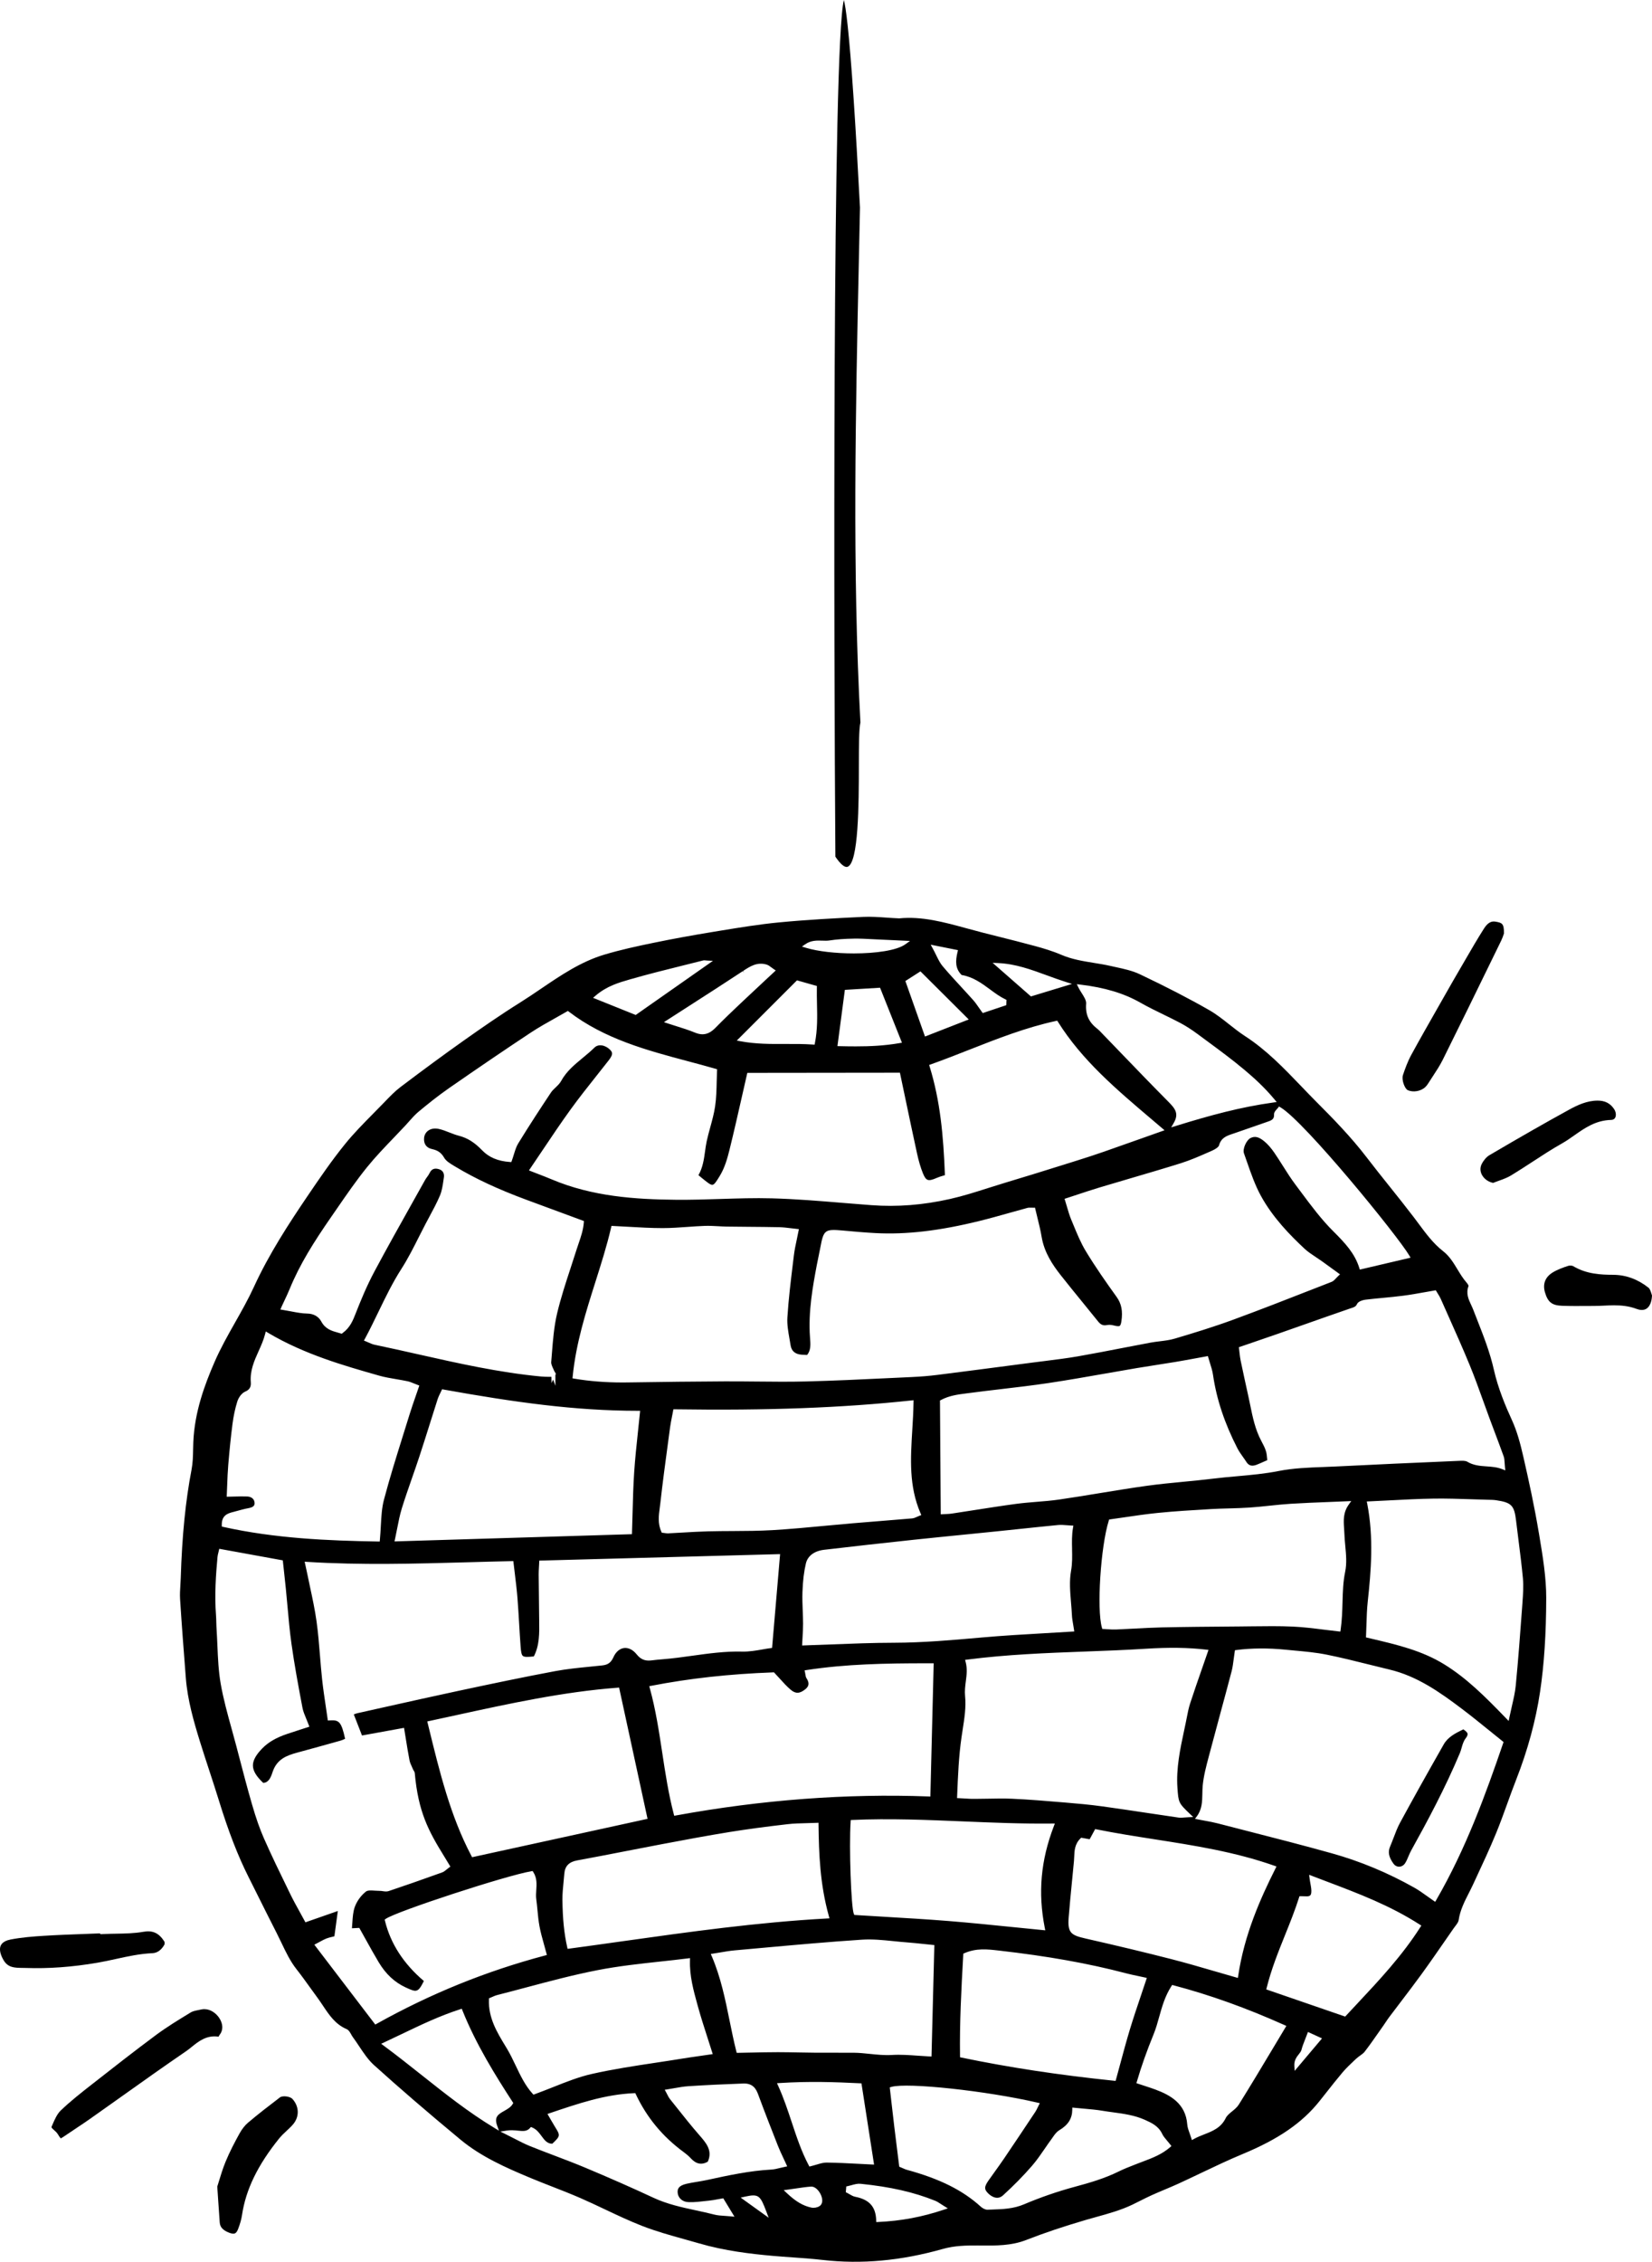 <?xml version="1.0" encoding="UTF-8"?>
<svg id="b" data-name="Layer 2" xmlns="http://www.w3.org/2000/svg" width="142.461" height="194.928" viewBox="0 0 142.461 194.928">
  <g id="c" data-name="Layer 1">
    <g>
      <path d="m132.698,132.083c-.374-2.249-.853-4.437-1.316-6.467-.283-1.245-.563-2.272-1.003-3.234-.532-1.162-1.189-2.706-1.555-4.337-.331-1.48-.89-2.904-1.431-4.281-.119-.302-.237-.604-.354-.907-.051-.133-.113-.264-.174-.395-.221-.47-.471-1.003-.221-1.638-.001-.027-.064-.162-.163-.274-.316-.359-.56-.763-.796-1.153-.355-.587-.69-1.142-1.258-1.584-.822-.64-1.466-1.509-2.089-2.349-.141-.191-.282-.382-.426-.569-.679-.891-1.392-1.782-2.081-2.644-.655-.819-1.333-1.667-1.982-2.515-1.329-1.736-2.872-3.316-4.338-4.785-.446-.447-.883-.902-1.32-1.358-1.463-1.524-2.975-3.1-4.808-4.287-.484-.313-.944-.676-1.388-1.027-.545-.431-1.109-.876-1.713-1.222-1.746-.999-3.708-2.013-5.997-3.098-.64-.303-1.38-.463-2.094-.617-.157-.034-.313-.068-.468-.103-.459-.104-.936-.181-1.397-.255-.93-.15-1.892-.305-2.799-.694-.772-.332-1.572-.566-2.254-.752-1.076-.293-2.176-.569-3.241-.836l-1.292-.326c-.449-.114-.895-.236-1.341-.358-2.006-.549-3.9-1.066-5.859-.87-.387-.016-.734-.041-1.071-.064-.702-.048-1.365-.094-2.015-.064-2.34.109-4.843.242-7.293.478-1.678.161-3.377.439-5.019.708l-.561.092c-1.862.304-3.575.617-5.237.96-1.365.281-2.818.592-4.241,1.019-2.016.605-3.755,1.785-5.436,2.926-.592.402-1.205.817-1.822,1.203-1.712,1.07-3.362,2.217-4.889,3.298-1.635,1.157-3.407,2.458-5.416,3.977-.486.368-.924.824-1.348,1.264l-.13.135c-.288.299-.58.595-.873.89-.829.838-1.686,1.705-2.432,2.627-1.146,1.414-2.169,2.904-3.293,4.565-1.525,2.254-3.262,4.897-4.564,7.74-.484,1.055-1.063,2.078-1.623,3.067-.624,1.103-1.269,2.243-1.782,3.428-.841,1.94-1.715,4.275-1.824,6.888-.009.203-.013.409-.017.613-.011.579-.024,1.177-.135,1.754-.522,2.723-.819,5.69-.932,9.34-.007.206-.02.413-.032.62-.025.395-.05.803-.026,1.196.144,2.267.322,4.569.495,6.796.149,1.921.692,3.791,1.236,5.543.254.817.521,1.63.787,2.442.284.868.569,1.736.838,2.608.813,2.637,1.617,4.712,2.529,6.531l.698,1.396c.577,1.156,1.154,2.313,1.742,3.463.142.278.277.561.413.844.374.784.761,1.594,1.291,2.267.423.538.825,1.096,1.213,1.636.201.278.401.557.605.834.161.219.313.447.466.675.554.83,1.077,1.613,2.037,2.026.194.083.302.278.407.465.043.076.084.153.132.217.192.259.372.53.553.801.384.577.782,1.173,1.284,1.626,2.175,1.965,4.614,4.066,7.456,6.421,1.766,1.463,3.874,2.402,6.059,3.312.613.255,1.232.497,1.85.738.795.311,1.617.632,2.414.978.725.315,1.451.659,2.152.991,1.049.496,2.134,1.009,3.23,1.434,1.159.449,2.388.792,3.577,1.123.428.119.856.238,1.282.362,2.222.649,4.459.909,6.355,1.079.565.051,1.132.091,1.698.13.848.059,1.724.121,2.583.22,3.374.386,6.769.078,10.381-.942,1.036-.293,2.029-.307,3.041-.302l.241.002c1.299.014,2.642.024,3.914-.473,1.542-.603,3.224-1.168,5.143-1.73.303-.089.608-.173.912-.257,1.042-.288,2.121-.587,3.11-1.061.223-.107.444-.218.664-.329.338-.17.676-.34,1.021-.495.363-.164.731-.319,1.099-.474.398-.167.796-.334,1.188-.513.647-.297,1.29-.603,1.932-.909,1.18-.562,2.4-1.143,3.629-1.653,3.073-1.277,5.109-2.678,6.598-4.544.195-.243.387-.488.58-.732.453-.574.922-1.169,1.403-1.739.319-.378.685-.722,1.04-1.055l.132-.124c.104-.098.222-.184.34-.269.158-.113.307-.221.409-.353.412-.534.806-1.098,1.187-1.642l.412-.586c.071-.101.14-.203.208-.306.101-.151.201-.302.31-.447.328-.436.659-.87.99-1.305.592-.778,1.205-1.582,1.788-2.384.732-1.008,1.453-2.05,2.15-3.058l.613-.884c.045-.064.094-.128.143-.193.134-.174.272-.354.297-.521.124-.854.504-1.601.872-2.323.12-.236.24-.471.351-.711l.243-.522c.6-1.286,1.22-2.616,1.767-3.947.343-.836.656-1.7.959-2.537.243-.672.493-1.365.759-2.042,1.003-2.556,1.699-5.11,2.07-7.593.353-2.358.526-5.004.532-8.091.004-1.779-.299-3.597-.592-5.354l-.048-.286Zm-9.868-20.711c.285-.051.575-.103.869-.153l.118-.02.06.103c.039.066.079.13.118.193.086.137.175.28.243.432.218.491.436.982.656,1.473.62,1.39,1.262,2.826,1.85,4.257.423,1.029.805,2.092,1.176,3.121.178.496.357.991.54,1.485.142.382.286.763.429,1.144.265.702.529,1.403.782,2.109.057.161.068.329.081.541.007.109.014.233.03.379l.03.284-.266-.105c-.441-.176-.899-.207-1.342-.238-.558-.039-1.135-.079-1.676-.404-.166-.099-.459-.084-.718-.073l-.557.024c-3.279.142-6.67.288-10.003.459-.38.019-.761.033-1.144.048-1.273.047-2.59.097-3.834.343-1.205.238-2.431.348-3.618.453-.672.06-1.366.122-2.045.206-.853.106-1.723.189-2.564.27-1.035.099-2.106.202-3.15.347-1.357.188-2.732.414-4.062.632-1.14.187-2.318.381-3.481.55-.649.095-1.312.149-1.954.2-.577.047-1.173.095-1.752.172-1.226.164-2.47.359-3.672.547-.632.099-1.264.198-1.896.293-.158.024-.319.032-.496.04-.086.004-.178.008-.274.014l-.183.013-.066-9.811.093-.049c.708-.376,1.453-.472,2.173-.563l.224-.029c.941-.125,1.884-.236,2.826-.347,1.323-.155,2.691-.316,4.028-.516,1.68-.251,3.383-.551,5.028-.84.867-.153,1.733-.305,2.6-.451.572-.097,1.144-.185,1.717-.274.53-.082,1.059-.163,1.588-.252.578-.096,1.154-.203,1.766-.315l1.061-.194.043.151c.042.151.089.301.136.45.104.328.211.668.262,1.016.306,2.098.993,4.167,2.102,6.328.134.261.305.501.486.756.101.143.203.285.297.432.206.318.48.388.885.23.206-.081.409-.171.645-.276l.264-.116c-.004-.045-.008-.09-.012-.136-.018-.208-.036-.423-.095-.621-.091-.308-.253-.609-.408-.901-.526-.984-.745-2.057-.957-3.095-.051-.253-.103-.505-.159-.757-.229-1.03-.453-2.061-.669-3.093-.043-.206-.066-.417-.091-.64-.012-.111-.025-.227-.041-.352l-.018-.14,1.101-.376c.771-.263,1.532-.523,2.292-.789.715-.25,1.43-.502,2.144-.754,1.34-.472,2.68-.944,4.024-1.407l.13-.043c.238-.076.396-.126.499-.351.136-.297.692-.372.755-.379.499-.06,1-.108,1.501-.155.576-.055,1.151-.11,1.724-.184.606-.078,1.201-.184,1.831-.297Zm-6.921,20.359c.01.15.02.299.025.448.01.34.043.694.076,1.036.07.747.143,1.517-.009,2.246-.179.859-.203,1.715-.228,2.622-.022.76-.044,1.546-.162,2.365l-.024.165-.166-.018c-.426-.046-.844-.098-1.257-.149-.916-.114-1.782-.222-2.66-.262-1.178-.055-2.383-.037-3.549-.024-.35.005-.7.009-1.05.012l-.588.005c-2.006.016-4.081.031-6.12.076-.794.018-1.6.061-2.381.103-.528.029-1.057.057-1.586.078-.247.009-.497-.007-.738-.024-.104-.007-.208-.014-.311-.019l-.124-.006-.034-.119c-.455-1.565-.107-6.986.591-9.207l.032-.104.109-.016c.393-.054.792-.113,1.194-.172.935-.138,1.902-.28,2.871-.378,1.484-.15,2.999-.239,4.464-.324l.139-.009c.522-.03,1.045-.045,1.568-.059.578-.016,1.176-.032,1.76-.072.572-.039,1.155-.1,1.719-.159.597-.063,1.213-.127,1.824-.166,1.081-.068,2.163-.11,3.307-.155.51-.02,1.032-.04,1.571-.064l.355-.016-.207.289c-.503.702-.459,1.369-.411,2.077Zm-14.373,22.342c.089,1.267.093,1.315,1.065,2.242l.295.28-.407.018c-.124.005-.234.014-.334.022-.122.01-.233.019-.34.019-.07,0-.137-.003-.205-.014-.905-.13-1.809-.266-2.712-.402-1.27-.191-2.54-.381-3.812-.557-1.095-.153-2.194-.249-3.224-.335l-.27-.022c-1.415-.118-2.879-.241-4.319-.305-.684-.031-1.382-.018-2.058-.004-.382.007-.764.015-1.146.015-.316.006-.596-.016-.918-.034-.143-.008-.291-.016-.447-.024l-.172-.008.007-.172c.072-1.777.139-3.438.382-5.105.03-.205.061-.411.094-.617.15-.958.305-1.949.21-2.888-.045-.449.01-.876.064-1.29.072-.554.138-1.077-.014-1.65l-.051-.191.196-.025c3.427-.441,6.848-.569,10.157-.693,1.719-.064,3.497-.131,5.238-.241,2.009-.127,3.657-.103,5.187.076l.213.025-.07.203c-.157.453-.311.897-.463,1.332-.37,1.059-.719,2.059-1.049,3.073-.131.402-.214.832-.295,1.248-.028.141-.055.282-.084.422l-.139.657c-.343,1.605-.697,3.264-.579,4.949Zm-52.939,8.129c.024-.236.047-.474.066-.71.048-.66.399-1.028,1.104-1.157,1.409-.257,2.816-.532,4.222-.805,1.021-.199,2.042-.398,3.065-.591l.116-.022c1.884-.355,3.833-.721,5.758-1.032,1.46-.235,3.043-.449,4.981-.672.542-.063,1.086-.076,1.663-.09.27-.007.547-.014.834-.026l.178-.007.002.178c.03,2.471.123,5.113.887,7.852l.057.207-.215.012c-5.97.323-11.896,1.156-17.627,1.961-1.526.215-3.053.43-4.585.636l-.157.021-.035-.155c-.263-1.173-.39-2.426-.41-4.062-.006-.516.046-1.036.096-1.54Zm-7.886-2.144l-.061-.117c-1.816-3.444-2.734-7.202-3.706-11.182l-.098-.402.174-.037c.791-.17,1.581-.342,2.371-.514,4.508-.983,9.17-2,13.847-2.354l.15-.011,2.454,11.311-.168.036-14.963,3.271Zm38.667-29.652l.071.166-.168.064c-.066.025-.128.054-.188.081-.139.064-.283.129-.44.143-.915.08-1.831.153-2.747.226-.783.062-1.566.124-2.349.191-.779.066-1.557.14-2.336.213-1.515.143-3.082.291-4.628.382-1.131.066-2.283.072-3.396.077-.711.003-1.423.007-2.133.025-.734.02-1.482.063-2.204.105-.412.024-.825.048-1.238.068-.015,0-.03,0-.045,0-.09,0-.179-.013-.265-.026-.046-.006-.093-.014-.143-.018l-.098-.011-.041-.09c-.319-.7-.226-1.386-.137-2.05.017-.124.033-.247.047-.368.196-1.767.438-3.558.672-5.289l.174-1.295c.04-.295.097-.58.162-.909.031-.155.064-.318.096-.493l.027-.143.146.002c7.977.117,14.447-.128,20.369-.762l.194-.02-.003.195c-.011.799-.059,1.602-.107,2.379-.151,2.481-.295,4.825.707,7.157Zm13.071,3.101c.014.609.028,1.239-.087,1.875-.157.874-.078,1.815-.002,2.725.03.364.061.728.078,1.089.011.259.057.522.105.799.024.137.048.277.069.422l.028.186-.188.011c-.794.051-1.584.096-2.371.141-1.767.101-3.595.206-5.377.364l-.18.016c-2.427.214-4.939.436-7.431.441-1.79.003-3.616.074-5.382.143-.783.031-1.567.061-2.354.086l-.186.006.008-.187c.009-.179.019-.357.03-.535.022-.38.045-.774.044-1.157-.001-.365-.016-.731-.03-1.097-.022-.542-.043-1.103-.022-1.656.036-.964.13-1.74.296-2.439.153-.647.725-1.076,1.569-1.175,2.485-.292,5.075-.581,7.696-.86,1.432-.152,2.866-.295,4.299-.438.928-.093,1.854-.185,2.781-.28.685-.07,1.371-.142,2.056-.214,1.116-.118,2.233-.236,3.35-.343.244-.023.483-.003.74.017.12.01.247.02.38.026l.195.009-.033.193c-.107.622-.093,1.236-.079,1.832Zm-24.256,12.124c.422.355.776.338,1.261-.055.326-.265.353-.549.091-.951-.053-.08-.066-.167-.084-.278-.009-.057-.02-.126-.039-.212l-.039-.18.182-.028c3.404-.522,6.822-.581,10.31-.581h.641l-.004.177-.282,11.306-.175-.007c-7.046-.263-14.366.287-21.756,1.637l-.158.029-.041-.155c-.457-1.751-.728-3.542-.991-5.274-.278-1.831-.565-3.724-1.071-5.56l-.049-.18.183-.035c3.302-.641,6.734-1.018,10.493-1.155l.078-.003.053.057c.163.17.315.338.461.501.313.345.609.672.936.946Zm-16.676,24.163c1.798-.35,3.645-.551,5.432-.745.79-.086,1.577-.171,2.356-.269l.201-.025-.006.202c-.041,1.336.307,2.592.642,3.808l.047.17c.241.873.518,1.732.811,2.642.132.409.268.827.402,1.256l.061.194-1.038.15c-.586.084-1.144.163-1.699.254-.73.119-1.462.23-2.194.34-1.814.274-3.689.558-5.499.967-1.114.251-2.183.676-3.316,1.126-.522.207-1.054.418-1.604.618l-.109.039-.078-.085c-.631-.69-1.048-1.565-1.45-2.41-.238-.499-.484-1.015-.773-1.494l-.126-.207c-.723-1.191-1.471-2.423-1.413-3.995l.004-.113.105-.042c.049-.02.102-.043.157-.068.141-.063.302-.134.476-.178.834-.211,1.665-.433,2.496-.654,1.994-.53,4.056-1.08,6.115-1.48Zm9.867-1.192l-.087-.205.22-.034c.201-.031.398-.064.592-.097.429-.073.834-.143,1.252-.18l2.331-.21c2.826-.256,5.748-.521,8.628-.71.904-.061,1.825.033,2.718.124.354.036.708.072,1.061.099.547.041,1.092.099,1.618.154.237.025.47.049.697.072l.16.016-.245,9.605-.176-.008c-.321-.015-.647-.039-.977-.062-.744-.053-1.514-.109-2.268-.064-.641.037-1.279-.028-1.893-.092-.45-.047-.915-.095-1.373-.1-.572-.005-1.143-.003-1.713-.002-.507.003-1.011.003-1.518,0-.488-.003-.976-.013-1.464-.022-.617-.011-1.234-.024-1.851-.024h-.03c-.769,0-1.538.018-2.33.034l-1.205.024-.034-.133c-.221-.875-.403-1.771-.58-2.639-.372-1.832-.757-3.727-1.533-5.548Zm14.826-3.414c-.809-.048-1.62-.095-2.432-.147l-.103-.006-.043-.093c-.236-.503-.421-5.767-.278-7.933l.01-.154.155-.007c3.173-.143,6.411-.007,9.544.124,2.49.104,5.063.213,7.65.185l.254-.003-.091.237c-1.126,2.944-1.374,5.721-.782,8.74l.045.228-.231-.022c-.859-.084-1.709-.17-2.553-.255-1.913-.194-3.72-.377-5.569-.526-1.854-.149-3.745-.259-5.576-.367Zm6.855,3.289l.006-.106.098-.043c1.024-.447,1.978-.337,2.899-.233l.061.007c4.239.484,7.718,1.105,10.949,1.954.334.089.674.159,1.046.238.186.039.38.08.586.126l.187.041-.06.182c-.146.442-.294.879-.44,1.314-.339,1.004-.659,1.952-.956,2.929-.297.981-.57,1.994-.834,2.973-.12.444-.24.89-.363,1.337l-.039.141-.146-.015c-4.799-.5-8.972-1.133-13.133-1.993l-.136-.028-.002-.138c-.039-2.823.103-5.603.278-8.685Zm10.518-1.419c-1.23-.28-1.53-.493-1.426-1.808.083-1.046.188-2.106.289-3.132.057-.578.115-1.156.168-1.735.011-.122.016-.246.021-.37.02-.509.042-1.086.536-1.572l.064-.063.732.132.476-.876.126.025c1.656.334,3.357.599,5.002.856,3.411.532,6.938,1.083,10.322,2.277l.185.065-.088.176c-1.291,2.568-2.681,5.673-3.21,9.235l-.029.195-.189-.054c-.62-.176-1.222-.351-1.812-.523-1.294-.377-2.517-.733-3.757-1.05-2.229-.571-4.585-1.136-7.411-1.778Zm16.62-71.568l.092-.132.138.082c2.095,1.246,10.085,11.052,11.088,12.747l.12.203-4.377,1.026-.048-.153c-.391-1.244-1.209-2.124-2.237-3.146-1.033-1.026-1.919-2.217-2.776-3.368l-.484-.647c-.397-.528-.754-1.093-1.1-1.64-.236-.372-.471-.745-.72-1.108-.282-.41-.559-.728-.847-.971-.492-.415-.849-.499-1.236-.29-.327.177-.68.922-.541,1.307.087.243.172.488.257.732.345.99.7,2.013,1.203,2.931,1.037,1.893,2.554,3.427,3.76,4.552.293.274.647.507.988.732.172.114.345.228.511.347.297.213.592.428.911.66l.651.473-.154.143c-.08.074-.145.145-.203.207-.12.129-.224.241-.368.297l-1.535.599c-2.264.886-4.605,1.801-6.927,2.654-1.717.632-3.452,1.161-5.07,1.64-.421.125-.862.178-1.29.23-.264.032-.529.064-.79.113-.807.15-1.613.306-2.419.462-1.261.245-2.565.497-3.852.722-.928.161-1.877.28-2.795.394-.347.043-.695.086-1.042.132l-1.155.151c-2.379.312-4.759.624-7.14.924-.688.086-1.41.146-2.207.183l-2.006.094c-2.328.111-4.735.226-7.105.285-1.413.036-2.85.021-4.236.007-.926-.009-1.853-.018-2.777-.014-2.515.012-5.18.041-8.387.091-.152.003-.303.003-.454.003-1.443,0-2.825-.109-4.116-.328l-.159-.026.016-.161c.284-2.869,1.137-5.555,1.961-8.153.486-1.532.989-3.116,1.353-4.684l.032-.141.144.007c.459.022.908.047,1.35.072,1.007.057,1.957.111,2.914.111.708,0,1.43-.051,2.129-.101.507-.036,1.014-.072,1.521-.09.381-.012.765.009,1.137.029.251.014.503.028.755.032.626.009,1.252.014,1.878.019.878.007,1.756.014,2.633.032.33.007.655.047,1,.089.164.02.334.041.511.059l.188.02-.036.186c-.048.249-.099.486-.147.716-.1.469-.194.912-.247,1.353l-.082.67c-.187,1.535-.382,3.123-.479,4.688-.038.595.072,1.221.179,1.826.034.19.068.38.097.569q.117.753.953.813c.124.009.237.014.361.018l.111.005c.334-.406.294-.926.255-1.43l-.008-.105c-.162-2.207.255-4.437.591-6.228.047-.249.099-.497.151-.744.053-.253.106-.505.153-.759.28-1.516.391-1.596,1.936-1.457l.09.008c.894.081,1.818.165,2.726.212,2.658.14,5.508-.192,8.964-1.043.881-.217,1.771-.467,2.631-.709.5-.141.999-.281,1.5-.416.109-.03.216-.026.338-.022.056.003.12.003.187.003l.14-.002.031.136c.057.245.117.489.177.732.132.536.27,1.09.362,1.644.226,1.355.955,2.425,1.638,3.294.619.786,1.251,1.562,1.884,2.338.455.558.91,1.115,1.36,1.677.218.27.431.357.738.297.17-.034.376-.026.563.023.205.053.455.107.55.044.064-.042.11-.166.145-.39.134-.873.007-1.522-.411-2.104-.883-1.228-1.816-2.554-2.656-3.941-.43-.709-.751-1.489-1.061-2.242l-.196-.473c-.147-.351-.253-.713-.365-1.098-.051-.174-.103-.353-.161-.538l-.051-.163.163-.053c.303-.098.606-.199.909-.299.65-.215,1.3-.43,1.956-.628.901-.271,1.804-.536,2.706-.801,1.412-.414,2.872-.842,4.299-1.289.831-.261,1.649-.622,2.441-.971l.251-.11c.321-.143.561-.325.596-.455.18-.664.675-.828,1.153-.987l.103-.034c.49-.166.977-.336,1.465-.508.432-.151.863-.303,1.296-.451l.093-.031c.432-.144.657-.238.635-.655-.009-.184.13-.336.243-.457.034-.037.067-.071.089-.103Zm-55.002,26.095l-.019.19c-.053.541-.111,1.075-.167,1.604-.128,1.205-.25,2.343-.327,3.504-.077,1.157-.107,2.304-.139,3.518-.014.543-.029,1.094-.048,1.656l-.005.162-20.476.623.047-.216c.068-.317.127-.617.184-.907.119-.609.232-1.184.403-1.736.269-.867.574-1.738.867-2.58.217-.62.434-1.24.639-1.864.322-.978.631-1.961.941-2.943.213-.675.425-1.35.642-2.024.051-.159.124-.309.203-.469.039-.078.079-.161.12-.251l.056-.122.132.024c6.138,1.099,11.337,1.831,16.757,1.831h.191Zm37.973-36.728c2.104.253,3.747.747,5.168,1.555.642.365,1.322.697,1.98,1.017.484.236.968.472,1.444.723.488.258.982.574,1.509.965l.805.594c1.082.797,2.2,1.62,3.244,2.498.775.653,1.686,1.464,2.572,2.527l.199.239-.307.043c-2.825.396-5.389,1.09-8.369,2.012l-.422.13.221-.382c.465-.805.128-1.235-.482-1.848-1.35-1.358-2.7-2.759-4.005-4.114-.535-.555-1.07-1.111-1.607-1.665l-.126-.132c-.124-.132-.241-.256-.372-.357-.742-.572-1.038-1.242-.963-2.172.022-.266-.184-.59-.382-.903-.1-.157-.203-.319-.283-.482l-.141-.286.318.039Zm-7.084-1.857c1.487.069,2.8.549,4.189,1.057.528.194,1.075.394,1.636.571l.532.168-3.544,1.078-3.306-2.897.494.022Zm-3.479-1.115l-.041.174c-.186.783-.196,1.419.355,1.967.993.168,1.73.712,2.444,1.239.438.324.853.63,1.323.856l.103.049-.021.459-2.027.678-.075-.102c-.099-.135-.188-.263-.272-.383-.168-.241-.313-.449-.48-.635-.334-.375-.676-.745-1.016-1.115-.536-.58-1.089-1.182-1.608-1.795-.224-.263-.378-.578-.557-.942-.089-.182-.186-.38-.304-.595l-.177-.325,2.353.47Zm.927,5.975l-3.771,1.471-1.692-4.785,1.301-.832,4.162,4.145Zm-14.091-6.486c.487-.339,1.003-.322,1.459-.308.221.008.431.015.63-.016.609-.094,1.278-.144,2.105-.157.514-.009,1.027.019,1.528.045.19.009.38.02.57.028.472.02.944.043,1.469.068l1.267.059-.405.29c-.744.533-2.566.784-4.44.784-1.531,0-3.096-.168-4.135-.485l-.34-.104.291-.203Zm8.331,8.488l-.209.036c-1.288.224-2.531.281-3.772.281-.461,0-.923-.007-1.387-.018l-.193-.004.64-4.849,3.035-.184,1.887,4.737Zm-9.048-5.373l1.715.486-.003.133c-.009.478.001.957.011,1.419.024,1.083.049,2.203-.177,3.355l-.029.15-.153-.011c-.804-.056-1.605-.053-2.381-.049-1.247.006-2.538.011-3.853-.234l-.323-.06,5.191-5.19Zm-4.672-.795l.095.145-.066-.164c.593-.39,1.208-.792,2.024-.545.147.045.265.134.401.238.061.047.127.097.203.147l.182.122-1.045.974c-.609.565-1.2,1.115-1.786,1.671l-.218.206c-.713.675-1.45,1.373-2.144,2.084-.372.381-.729.565-1.126.565-.202,0-.414-.049-.643-.143-.522-.215-1.077-.389-1.614-.558-.241-.075-.482-.151-.724-.231l-.343-.113,2.11-1.357c1.617-1.039,3.146-2.02,4.693-3.04Zm-12.698,2.114c.969-.828,1.988-1.121,2.973-1.405l.038-.011c1.523-.438,3.087-.826,4.599-1.202.551-.137,1.102-.274,1.652-.413.093-.024.184-.012.264-.003.029.003.059.007.088.008l.507.024-6.661,4.666-3.678-1.478.218-.186Zm-27.096,26.842c.084-.182.167-.357.248-.529.168-.356.328-.693.468-1.036.871-2.123,2.07-4.03,3.603-6.24l.49-.709c.817-1.186,1.663-2.412,2.585-3.552.713-.88,1.511-1.711,2.283-2.515.336-.351.673-.701,1.004-1.056.109-.118.216-.239.323-.36.255-.289.52-.588.824-.842.761-.632,1.669-1.367,2.631-2.034,2.606-1.808,4.908-3.371,7.038-4.778.697-.46,1.435-.873,2.149-1.272.323-.181.645-.361.962-.545l.1-.058.091.07c3.077,2.351,6.723,3.323,10.249,4.262.799.213,1.6.426,2.396.655l.131.038-.006.136c-.014.298-.021.601-.028.906-.016.709-.032,1.441-.138,2.161-.09.607-.255,1.209-.415,1.79-.111.405-.227.824-.315,1.238-.058.278-.098.567-.137.848-.095.687-.193,1.396-.569,2.05l.263.218c.476.386.781.65.963.61.162-.028.36-.342.644-.816.394-.656.623-1.453.795-2.146.379-1.531.723-3.048,1.087-4.653.141-.624.284-1.255.431-1.894l.031-.134,13.16-.015.43,2.044c.345,1.64.687,3.274,1.043,4.904.148.678.316,1.244.515,1.734.13.321.252.49.395.547.158.064.399.014.8-.166.178-.08.361-.134.556-.191.046-.014.093-.027.141-.041-.132-3.478-.411-6.405-1.311-9.34l-.049-.158.156-.055c1.13-.403,2.25-.843,3.334-1.269,2.383-.937,4.848-1.907,7.437-2.467l.118-.026.065.103c2.075,3.307,5.008,5.795,8.114,8.428l1.075.913-1.818.645c-1.163.413-2.281.81-3.402,1.2-.733.255-1.514.512-2.388.784l-.895.28c-1.731.541-3.52,1.101-5.288,1.628-.49.147-.978.302-1.466.457-1.048.334-2.132.679-3.238.928-2.331.523-4.549.699-6.79.533-.823-.06-1.646-.128-2.469-.196-1.998-.166-4.065-.336-6.099-.391-1.487-.041-3.006.009-4.474.055-1.241.04-2.524.08-3.789.069-3.501-.034-7.227-.272-10.753-1.767-.359-.152-.723-.292-1.121-.445-.197-.076-.402-.155-.62-.241l-.201-.079.122-.179c.361-.531.714-1.057,1.063-1.576.812-1.21,1.58-2.354,2.402-3.489.73-1.009,1.517-2,2.279-2.959.334-.42.667-.84.997-1.263.4-.512.368-.694.134-.931-.199-.203-.458-.34-.709-.376-.176-.025-.431-.014-.637.188-.318.313-.667.602-1.005.881-.728.603-1.416,1.172-1.865,1.99-.123.225-.311.403-.493.576-.148.141-.288.275-.389.426-.794,1.194-1.834,2.771-2.825,4.389-.163.266-.258.574-.369.932-.054.176-.111.361-.18.551l-.045.123-.13-.009c-1.023-.07-1.806-.401-2.393-1.013-.649-.675-1.263-1.059-1.994-1.246-.286-.074-.564-.183-.832-.288-.313-.123-.609-.239-.919-.304-.347-.074-.672-.018-.909.157-.198.146-.321.368-.345.624-.047.503.198.852.674.955.521.113.809.318,1.062.755.165.287.543.513.877.713l.089.053c1.721,1.035,3.662,1.94,6.111,2.848,1.089.403,2.179.805,3.286,1.213l1.684.622-.009.13c-.047.637-.252,1.234-.451,1.812-.064.184-.126.368-.185.554-.158.503-.323,1.003-.487,1.505-.423,1.288-.861,2.621-1.178,3.953-.268,1.13-.362,2.327-.453,3.485-.019.238-.037.477-.057.715-.014.167.077.365.182.594.036.078.072.157.107.24h.017s.103.198.103.198l-.05.071v.942l-.193-.538-.141.305-.008-.54h-.141c-.236,0-.48,0-.722-.024-3.618-.338-7.199-1.144-10.662-1.924-1.223-.275-2.487-.559-3.733-.819-.172-.036-.327-.106-.492-.18-.076-.034-.155-.07-.238-.103l-.18-.072.093-.171c.411-.761.79-1.545,1.157-2.303.6-1.24,1.22-2.523,1.986-3.714.558-.869,1.034-1.814,1.494-2.727.194-.384.387-.767.586-1.146.103-.196.209-.391.313-.586.324-.602.659-1.224.928-1.857.168-.397.235-.855.299-1.298l.037-.249c.032-.206.023-.573-.393-.711-.401-.134-.667-.032-.834.316-.062.131-.146.246-.226.357-.059.08-.118.161-.166.248-.382.686-.767,1.371-1.151,2.056-1.065,1.899-2.166,3.863-3.209,5.814-.678,1.267-1.222,2.599-1.621,3.618-.236.606-.48,1.233-1.142,1.711l-.07.051-.082-.025c-.086-.027-.172-.051-.258-.075-.501-.139-1.069-.297-1.421-.959-.225-.423-.661-.671-1.196-.679-.465-.007-.926-.096-1.415-.189-.222-.043-.451-.086-.693-.125l-.224-.036.095-.207Zm-4.184,17.665l.259-.071c.363-.101.739-.205,1.119-.275.471-.087.513-.289.493-.476-.051-.449-.461-.515-.635-.523-.354-.016-.709-.005-1.084.005-.163.005-.328.009-.498.012l-.184.003.008-.184c.012-.266.022-.528.032-.788.022-.606.044-1.178.093-1.761.109-1.321.23-2.483.368-3.553.089-.686.228-1.333.414-1.923.098-.311.355-.711.687-.853.365-.155.508-.395.475-.802-.081-1.007.303-1.861.676-2.689.211-.47.43-.957.559-1.465l.057-.224.199.118c3.123,1.854,6.551,2.829,9.576,3.689.484.138.999.224,1.495.308.318.054.635.107.949.174.194.041.377.116.572.196.091.038.188.077.293.116l.157.059-.054.159c-.085.252-.172.499-.256.744-.191.55-.372,1.069-.536,1.601-.184.597-.371,1.193-.558,1.789-.567,1.811-1.154,3.683-1.645,5.543-.186.705-.227,1.459-.27,2.256-.021.386-.043.784-.081,1.194l-.015.159-.16-.003c-4.29-.067-8.873-.266-13.325-1.257l-.132-.03-.003-.136c-.018-.853.546-1.005.957-1.115Zm12.286,44.171l-.091-.12-5.168-6.769.182-.095c.114-.059.216-.115.31-.166.193-.105.36-.196.537-.267.161-.064.327-.105.52-.151.057-.014.117-.028.18-.044l.297-2.181-2.796.976-.07-.13c-.145-.268-.284-.521-.42-.767-.29-.524-.563-1.019-.809-1.524l-.187-.384c-.706-1.446-1.436-2.942-2.095-4.44-.359-.817-.674-1.714-1.021-2.91-.41-1.413-.788-2.859-1.153-4.258l-.202-.772c-.128-.492-.265-.983-.401-1.473-.352-1.268-.715-2.579-.946-3.894-.191-1.089-.24-2.215-.286-3.303-.02-.463-.04-.928-.07-1.389-.014-.195-.018-.39-.024-.585-.005-.213-.011-.426-.027-.638-.133-1.752-.009-3.521.13-5.02.011-.118.039-.234.071-.363.014-.057.029-.116.043-.178l.036-.163,5.481.997.101.933c.057.521.111,1.014.161,1.507.052.514.098,1.029.144,1.544.094,1.051.191,2.138.34,3.198.253,1.807.58,3.57.95,5.522.058.307.187.615.323.941.07.166.141.338.209.52l.063.169-.773.251c-.399.128-.77.249-1.139.373-.95.319-1.634.717-2.154,1.252-.559.575-.813,1.05-.801,1.496.013.448.297.918.892,1.475.463-.035.64-.449.793-.907l.016-.049c.37-1.1,1.217-1.412,2.125-1.658,1.242-.337,2.482-.68,3.721-1.028.122-.034.245-.09.363-.143.014-.005.026-.011.039-.018-.328-1.503-.536-1.632-1.332-1.586l-.158.008-.022-.157c-.049-.346-.101-.692-.152-1.039-.116-.772-.234-1.569-.32-2.361-.072-.674-.127-1.35-.182-2.027-.078-.967-.159-1.966-.294-2.939-.138-1.001-.356-2.013-.566-2.992-.094-.435-.188-.87-.275-1.307-.021-.105-.044-.21-.078-.361l-.109-.5.228.015c4.629.29,9.283.159,13.784.034,1.275-.036,2.55-.072,3.827-.099l.157-.003.018.157c.039.334.078.659.117.978.085.703.166,1.367.22,2.04.059.736.102,1.473.145,2.21.039.657.077,1.313.126,1.968.034.455.076.72.197.82.125.103.419.098.946.041.493-.964.477-2.001.46-3.098l-.005-.39c-.005-.578-.012-1.157-.019-1.734-.008-.613-.016-1.226-.02-1.838-.001-.201.01-.402.024-.64.007-.12.014-.25.021-.395l.007-.161,20.767-.56-.692,8.085-.138.018c-.216.028-.445.068-.682.11-.546.096-1.168.205-1.773.188-1.442-.036-2.873.16-4.262.354-.84.118-1.709.238-2.571.306-.31.025-.622.053-.93.093-.432.055-.889.032-1.32-.513-.313-.397-.717-.596-1.091-.548-.38.049-.715.341-.919.803-.229.518-.544.651-.979.699-.339.036-.679.07-1.019.104-.996.099-2.027.201-3.019.386-2.769.517-5.54,1.102-8.372,1.706-2.154.46-4.34.949-6.454,1.421l-2.216.495c-.102.022-.2.06-.308.101-.005.003-.011.005-.017.007l.707,1.816,3.626-.658.152.936c.104.645.201,1.255.321,1.871.036.182.118.361.205.551.037.081.074.161.107.243.01.026.027.05.043.074.04.061.089.138.098.234.297,3.33,1.183,4.978,2.5,7.111.105.171.209.343.316.52l.253.418-.128.094c-.067.049-.127.099-.184.146-.129.107-.251.209-.405.264-1.798.646-3.262,1.157-4.608,1.607-.166.055-.336.03-.502.006-.084-.012-.176-.029-.249-.024-.133-.002-.275-.008-.418-.018-.308-.022-.627-.044-.777.07-.426.325-.801.841-.978,1.348-.143.41-.173.867-.205,1.35-.011.156-.021.313-.035.472l.634-.032.053.093c.172.305.34.609.507.91.378.68.734,1.323,1.119,1.965.609,1.013,1.367,1.719,2.315,2.159.951.44,1.068.463,1.576-.549-1.744-1.479-2.872-3.22-3.352-5.177l-.028-.115.097-.068c.911-.641,10.409-3.745,12.548-4.101l.113-.018.061.096c.323.505.288,1.037.253,1.552-.018.271-.034.528,0,.776.043.316.074.634.104.953.043.454.089.924.172,1.374.095.519.238,1.03.39,1.572.068.243.137.49.205.747l.043.167-.166.044c-5.094,1.355-9.838,3.278-14.504,5.88l-.131.073Zm10.245,8.888c-2.225-1.347-4.182-2.9-6.254-4.543-1.051-.833-2.137-1.695-3.254-2.521l-.234-.174.264-.122c.512-.238,1.014-.478,1.511-.716,1.684-.806,3.275-1.567,5.023-2.131l.153-.049.06.15c1.178,2.94,2.85,5.611,4.324,7.883l.058.089-.054.092c-.156.268-.442.429-.718.586-.499.282-.892.505-.626,1.251l.163.457-.416-.251Zm21.261,6.02l.377-.084c1.177-.261,1.311-.101,1.834,1.282l.203.536-2.414-1.734Zm2.617-2.415c-1.854.103-3.692.501-5.47.887l-.068.014c-.274.059-.551.105-.827.151-.303.049-.616.101-.916.17-.709.164-.789.457-.771.749.031.484.424.827.954.834.513.021,1.017-.049,1.517-.103l.234-.025c.255-.026.515-.074.766-.121.116-.022.231-.043.347-.062l.116-.02.967,1.588-.345-.034c-.176-.018-.34-.028-.497-.038-.319-.02-.62-.039-.907-.113-.52-.135-1.055-.251-1.573-.362-1.224-.264-2.489-.537-3.669-1.088-1.835-.855-3.763-1.705-5.894-2.597-.878-.368-1.785-.712-2.662-1.045-.701-.266-1.403-.532-2.098-.813-.426-.172-.832-.38-1.301-.623-.233-.12-.482-.248-.756-.383l-.488-.241.538-.085c.357-.057.684-.024.971.004.449.047.777.078,1.046-.225l.082-.091.113.047c.374.155.595.455.809.746.253.343.472.642.915.656.722-.688.711-.705.213-1.503-.107-.172-.207-.348-.326-.553l-.297-.515.201-.068c2.459-.834,4.764-1.615,7.256-1.722l.115-.005.049.103c.958,2.021,2.316,3.656,4.15,4.998.234.172.422.335.572.5.469.515.94.614,1.482.309.433-.959-.135-1.609-.736-2.297-.67-.767-1.313-1.575-1.934-2.358-.202-.254-.404-.508-.607-.761-.078-.097-.132-.204-.199-.339-.034-.067-.072-.143-.12-.229l-.118-.216.244-.038c.205-.032.403-.067.595-.101.418-.074.812-.143,1.214-.168,1.513-.097,3.096-.174,4.706-.23.831-.039,1.119.454,1.294.929.559,1.513,1.153,3.031,1.711,4.445.133.338.291.675.459,1.032.08.171.163.349.249.536l.09.197-.212.045c-.138.028-.269.061-.395.091-.269.066-.523.129-.785.143Zm4.297,3.048c-.126.159-.408.247-.643.247-.055,0-.107-.005-.153-.014-.73-.151-1.37-.528-2.142-1.257l-.263-.249.359-.049c.264-.036.503-.071.726-.104.457-.068.853-.126,1.248-.154.361-.034.67.318.829.62.155.293.246.699.04.96Zm-.352-3.483c-.159.048-.326.098-.506.142l-.13.032-.063-.119c-.625-1.182-1.032-2.411-1.464-3.712-.341-1.028-.694-2.091-1.163-3.124l-.103-.228.25-.016c2.513-.161,4.797-.084,6.892.022l.141.007,1.088,7-.211-.009c-.381-.018-.756-.038-1.126-.057-.957-.05-1.861-.097-2.775-.107-.245,0-.522.078-.829.17Zm10.95,3.895c-1.883.63-3.677.965-5.645,1.056l-.175.008-.006-.175c-.041-1.149-.595-1.766-1.794-2.002-.192-.037-.359-.136-.52-.231-.067-.039-.133-.078-.201-.112l-.105-.053.042-.499.128-.026c.106-.022.213-.052.321-.082.253-.072.513-.145.779-.12,2.568.259,4.615.724,6.442,1.465.157.064.294.153.466.266.088.058.186.123.303.193l.318.194-.353.118Zm19.51-5.379c-.704.612-1.532.924-2.331,1.225-.163.061-.326.123-.488.186l-.265.104c-.451.176-.916.358-1.352.574-1.22.603-2.523.976-3.752,1.307-1.496.403-2.978.913-4.403,1.518-.913.388-1.843.418-2.742.448l-.393.014h-.019c-.208,0-.432-.135-.562-.254-1.569-1.425-3.541-2.408-6.394-3.187-.09-.024-.176-.061-.303-.118-.068-.03-.148-.065-.249-.107l-.093-.039-.126-1.005c-.101-.8-.204-1.622-.303-2.445-.091-.749-.176-1.498-.261-2.249l-.13-1.138.14-.041c1.364-.397,8.186.334,12.586,1.353l.216.05-.101.197c-.03.057-.057.114-.084.171-.06.125-.122.255-.201.375-.889,1.336-1.778,2.671-2.679,3.999-.272.4-.554.793-.836,1.186-.178.247-.355.495-.531.744-.401.572-.351.782.002,1.125.161.155.726.627,1.257.145.913-.829,1.756-1.687,2.504-2.55.405-.468.764-.991,1.112-1.498.188-.274.377-.549.574-.816l.101-.144c.157-.224.318-.457.555-.599.769-.459,1.115-1.005,1.125-1.768l.003-.189.188.019c.272.028.536.051.795.074.576.05,1.119.098,1.661.189.293.049.588.089.883.129.907.123,1.845.25,2.729.646.576.259,1.171.526,1.495,1.213.095.201.249.382.428.592.088.103.178.21.268.325l.1.13-.123.107Zm9.935-10.295c-.345.574-.69,1.15-1.034,1.725-.961,1.606-1.955,3.266-2.964,4.882-.148.237-.372.42-.588.596-.225.183-.437.357-.539.567-.409.844-1.144,1.132-1.857,1.41-.293.115-.597.233-.878.39l-.187.104-.063-.205c-.042-.137-.089-.266-.133-.388-.095-.262-.186-.509-.205-.769-.137-1.79-1.463-2.518-2.741-2.994-.304-.113-.613-.213-.955-.325l-.687-.226.047-.16c.378-1.292.848-2.619,1.437-4.058.196-.48.334-.973.48-1.496.246-.878.499-1.784,1.051-2.644l.068-.106.122.032c3.122.822,6.245,1.94,9.549,3.418l.178.08-.101.168Zm.815,3.708l-.026-.433c-.028-.48.203-.771.387-1.004.103-.131.193-.244.224-.367.076-.299.188-.581.316-.907.058-.147.12-.302.182-.47l.065-.174,1.213.555-2.361,2.799Zm10.831-12.375c-1.569,2.458-3.543,4.565-5.453,6.602-.315.336-.631.673-.944,1.011l-.077.082-6.803-2.341.039-.154c.392-1.581.995-3.081,1.579-4.533.422-1.046.857-2.129,1.206-3.227l.037-.116.122-.005c.083-.003.176.002.27.007.424.026.586.003.626-.296.03-.225-.015-.477-.068-.768-.028-.154-.057-.32-.08-.5l-.036-.286.27.103c.395.151.79.301,1.184.45,2.832,1.071,5.507,2.084,8.077,3.731l.145.093-.093.146Zm7.146-15.853c-1.509,4.399-3.196,9.065-5.763,13.497l-.094.161-.153-.105c-.187-.128-.368-.257-.544-.383-.375-.269-.729-.522-1.107-.735-2.275-1.28-4.658-2.272-7.081-2.949-2.477-.692-5.011-1.342-7.463-1.969-.813-.209-1.627-.417-2.44-.627-.331-.086-.666-.147-1.054-.218-.19-.034-.389-.071-.603-.113l-.268-.053.162-.22c.446-.605.458-1.252.472-1.937.004-.241.009-.482.032-.722.082-.836.303-1.667.517-2.47l.092-.347c.303-1.151.613-2.299.925-3.448.322-1.186.643-2.371.954-3.56.089-.34.136-.703.186-1.086.025-.196.052-.4.085-.614l.02-.128.128-.017c1.315-.169,2.74-.178,4.238-.028.256.026.513.049.77.073.918.084,1.867.171,2.785.356,1.219.245,2.444.551,3.628.846.588.147,1.177.293,1.767.434,2.38.565,4.313,1.922,6.246,3.381.799.602,1.568,1.225,2.382,1.884.367.297.74.599,1.124.906l.095.076-.04.116Zm1.669-12.12l-.034.463c-.162,2.193-.329,4.46-.546,6.686-.055.567-.182,1.113-.328,1.747-.07.304-.144.626-.216.974l-.066.322-.228-.236c-1.838-1.903-3.397-3.452-5.318-4.639-1.93-1.193-4.068-1.695-6.332-2.227l-.428-.101.007-.143c.016-.33.025-.65.035-.964.021-.682.041-1.326.111-1.972.289-2.661.525-5.504-.043-8.438l-.039-.197.2-.009c.572-.026,1.138-.055,1.702-.084,1.332-.069,2.591-.134,3.881-.155,1.074-.014,2.169.02,3.227.056.463.016.926.031,1.389.043l.137.003c.201.004.409.007.615.038,1.327.195,1.569.442,1.724,1.764.068.573.141,1.146.213,1.718.135,1.063.275,2.161.376,3.246.065.7.011,1.415-.041,2.106Z" stroke-width="0"/>
      <polygon points="47.837 118.222 47.82 118.223 47.82 118.223 47.837 118.222" stroke-width="0"/>
      <path d="m73.076,74.705c.975-.292.983-5.505.988-8.62.003-1.814.005-3.253.135-3.82-.709-13.235-.415-26.867-.13-40.052l.092-4.322c-.191-3.642-.374-6.776-.544-9.315-.403-6.013-.682-7.981-.846-8.575-1.002,4.018-.863,55.512-.731,73.83.428.636.795.945,1.035.875Z" stroke-width="0"/>
      <path d="m18.954,175.349c.299-.387.286-.916-.035-1.416-.266-.414-.751-.782-1.301-.782-.092,0-.185.01-.28.032-.08.018-.161.034-.243.051-.245.049-.476.097-.641.197l-.076.047c-.977.594-1.987,1.209-2.909,1.892-1.894,1.403-3.802,2.899-5.486,4.219l-.09.07c-.9.705-1.831,1.435-2.656,2.228-.319.307-.526.788-.726,1.252l-.05.116c-.036.082-.045.104.197.318.115.101.245.216.337.368.163.271.23.334.255.349.005-.009.094-.047.331-.209.311-.213.626-.423.941-.632.425-.282.85-.564,1.266-.858.897-.632,1.792-1.267,2.687-1.904,1.82-1.294,3.702-2.632,5.58-3.915.164-.112.324-.241.484-.371.578-.466,1.284-1.035,2.311-.875.028-.061.058-.119.102-.176Z" stroke-width="0"/>
      <path d="m121.384,93.944c.474.228,1.167.105,1.546-.276.082-.083.153-.171.209-.261.132-.209.268-.417.404-.624.307-.467.624-.949.871-1.444,1.453-2.918,2.883-5.847,4.312-8.777l.738-1.512c.091-.187.158-.387.205-.525l.026-.075c.011-.857-.161-.925-.733-1.021-.049-.008-.098-.012-.145-.012-.319,0-.582.194-.855.624-.542.852-1.059,1.743-1.559,2.605l-.467.803c-.429.732-.851,1.467-1.269,2.204l-.712,1.251c-.759,1.332-1.518,2.662-2.252,4.007-.309.567-.536,1.196-.717,1.736-.143.428.162,1.182.399,1.296Z" stroke-width="0"/>
      <path d="m14.173,167.604c.032-.057.03-.23-.003-.286-.474-.734-1.003-.974-1.804-.832-.78.137-1.583.151-2.359.164-.334.005-.668.011-1.001.026l-.362.017v-.063c-.034-.002-.068-.003-.102-.003-.02,0-.039,0-.059.001l-1.233.047c-1.156.043-2.312.085-3.466.157-.924.057-1.911.135-2.866.318-.308.059-.707.198-.855.524-.138.305-.052.752.244,1.257.382.653.955.659,1.618.667l.285.005c1.984.069,4.008-.078,6.189-.45.533-.091,1.061-.207,1.59-.322,1.017-.224,2.069-.454,3.153-.501.418-.018.763-.262,1.03-.726Z" stroke-width="0"/>
      <path d="m24.136,180.761c-.995.76-1.888,1.448-2.744,2.173-.274.232-.53.558-.741.942-.391.709-.84,1.553-1.203,2.438-.234.57-.419,1.176-.567,1.663-.051.17-.099.328-.145.469l.074,1.099c.048.727.09,1.36.138,1.992.031.407.272.67.804.879.226.089.395.111.507.062.104-.046.197-.174.276-.381.17-.441.279-.832.334-1.196.331-2.204,1.348-4.302,3.203-6.603.2-.248.43-.461.653-.668.208-.193.405-.376.57-.578.536-.654.504-1.523-.079-2.163-.206-.226-.853-.303-1.08-.13Z" stroke-width="0"/>
      <path d="m127.79,101.241c.186.357.544.615.968.703.151-.059.305-.115.459-.171.394-.142.765-.276,1.09-.472.622-.376,1.23-.774,1.84-1.171.828-.541,1.685-1.101,2.567-1.596.354-.199.686-.433,1.038-.68.911-.64,1.853-1.303,3.183-1.336.17-.004.289-.072.355-.201.086-.17.085-.471-.114-.76-.33-.479-.774-.703-1.398-.704h-.004c-.913,0-1.732.381-2.481.792-2.055,1.128-4.233,2.372-6.855,3.913-.248.146-.503.441-.667.771-.144.289-.138.613.018.913Z" stroke-width="0"/>
      <path d="m139.112,109.865c-1.069-.002-2.305-.061-3.448-.746-.089-.053-.295-.068-.418-.028-.435.14-.935.317-1.352.574-.645.397-.874.99-.662,1.716.246.84.602,1.12,1.465,1.153.712.028,1.44.021,2.144.018l.659-.004c.274,0,.548-.014.821-.026.289-.014.582-.026.878-.026.629,0,1.272.059,1.932.308.242.091.591.161.869-.029.274-.186.44-.596.461-1.13-.016-.045-.032-.097-.049-.153-.051-.165-.127-.414-.247-.51-.93-.738-1.957-1.113-3.053-1.116Z" stroke-width="0"/>
      <path d="m120.177,158.378c-.099.259-.197.52-.306.774-.197.459-.11.894.29,1.457.12.17.297.266.488.266.005,0,.011,0,.016,0,.206-.005.393-.12.513-.312.111-.177.193-.372.28-.578.073-.172.148-.349.241-.517,1.368-2.46,2.936-5.382,4.198-8.393.059-.141.102-.293.145-.444.081-.284.165-.578.349-.816.126-.162.181-.294.166-.392-.022-.129-.173-.252-.366-.384-.684.334-1.326.655-1.689,1.294-1.54,2.705-2.703,4.791-3.772,6.761-.22.405-.389.853-.552,1.285Z" stroke-width="0"/>
    </g>
  </g>
</svg>